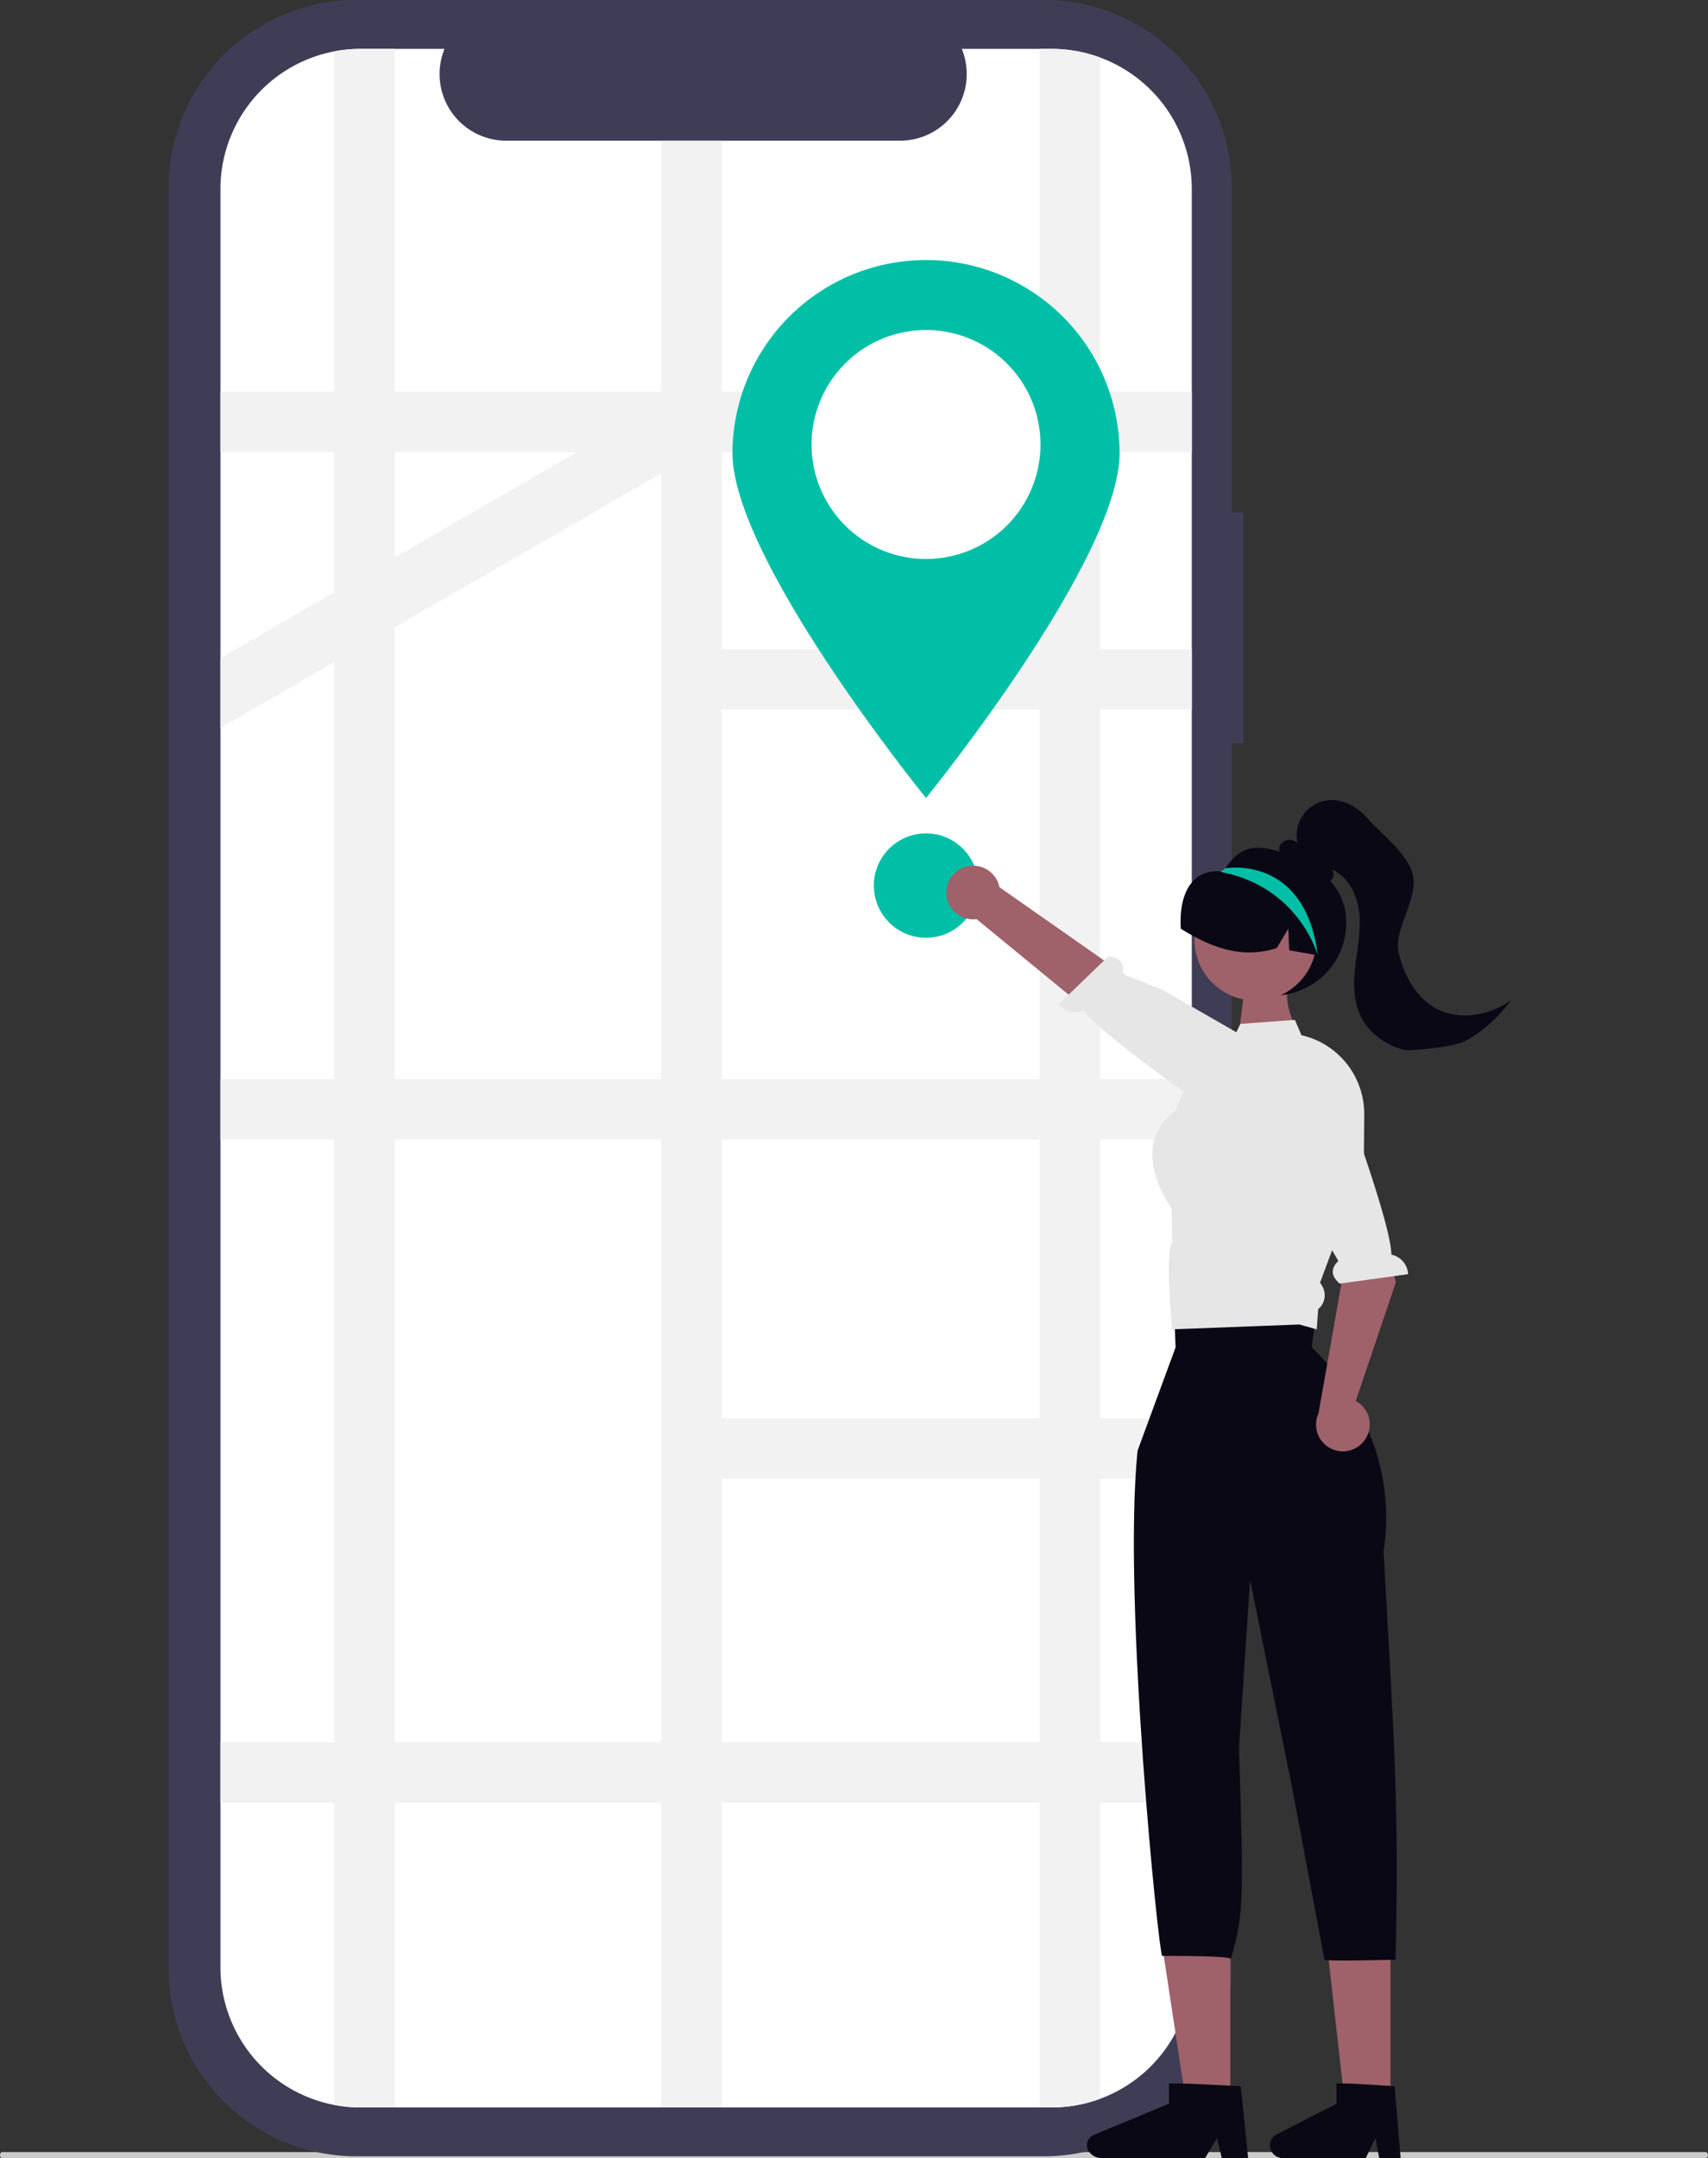 <svg xmlns="http://www.w3.org/2000/svg" width="633.218" height="799.931" viewBox="0 0 633.218 799.931" xmlns:xlink="http://www.w3.org/1999/xlink" role="img" artist="Katerina Limpitsouni" source="https://undraw.co/"><rect x="0" y="0" width="633.218" height="799.931" fill="#333333" stroke="none"/><g transform="translate(-636 -131)"><path d="M632.432,712.957H.786c-.434,0-.786-.5-.786-1.122s.352-1.122.786-1.122H632.432c.434,0,.786.5.786,1.122S632.866,712.957,632.432,712.957Z" transform="translate(636 217.973)" fill="#cbcbcb"/><path d="M484.219,189.932h-4.392V69.629A69.628,69.628,0,0,0,410.2,0H155.319A69.629,69.629,0,0,0,85.691,69.628v660a69.629,69.629,0,0,0,69.628,69.629H410.2a69.629,69.629,0,0,0,69.629-69.629h0V275.566h4.392Z" transform="translate(612.827 131)" fill="#3f3d56"/><path d="M462.914,68.142V727.167a51.953,51.953,0,0,1-51.907,52h-256.2a51.963,51.963,0,0,1-52-51.926V68.142a51.963,51.963,0,0,1,51.926-52h31.141a24.7,24.7,0,0,0,22.874,34.03H354.773a24.7,24.7,0,0,0,22.874-34.03h33.267a51.953,51.953,0,0,1,52,51.906v.093Z" transform="translate(614.923 132.975)" fill="#fff"/><path d="M462.914,165.643V143.2H428.939V19.353a51.838,51.838,0,0,0-18.025-3.21h-4.422V143.2H288.642V50.173H266.195V143.2H167.426V16.143H154.811a51.5,51.5,0,0,0-9.832.932V143.2H102.811v22.448h42.167v51.922l-42.167,24.344v25.927l42.167-24.344V397.975H102.811v22.447h42.167V643.775H102.811v22.448h42.167V778.235a51.522,51.522,0,0,0,9.832.932h12.615V666.222h98.769V779.167h22.448V666.222H406.492V779.167h4.422a51.841,51.841,0,0,0,18.025-3.21V666.222h33.974V643.775H428.939V546.128h33.671V523.681H428.939V420.422h33.974V397.975H428.939V261.045h33.974V238.6H428.939V165.643Zm-228,0h0l-67.488,38.969h0V165.643Zm-67.489,64.885h0L266.195,173.5V397.975H167.426Zm0,413.247V420.422h98.769V643.775Zm239.066,0H288.642V546.128H406.492Zm0-120.094H288.642V420.422H406.492Zm0-125.706H288.642V261.045H406.492Zm0-159.377H288.642V165.643H406.492Z" transform="translate(614.923 132.975)" fill="#f2f2f2"/><g transform="translate(907.551 227.117)"><path d="M353.9,171.472c0,39.632-71.76,127.919-71.76,127.919s-71.76-88.287-71.76-127.919a71.76,71.76,0,0,1,143.519,0Z" transform="translate(-210.381 -99.713)" fill="#00BFA6"/><path d="M342.246,184.144a42.432,42.432,0,1,1-42.432-42.432h0a42.412,42.412,0,0,1,42.432,42.393Z" transform="translate(-228.053 -115.504)" fill="#fff"/><ellipse cx="19.344" cy="19.344" rx="19.344" ry="19.344" transform="translate(52.415 212.783)" fill="#00BFA6"/></g><g transform="translate(986.85 427.559)"><path d="M0,15.24,19.857,0l5.285,27.183L10.249,33.588C9.645,26.466,6.084,20.4,0,15.24Z" transform="matrix(-0.951, -0.309, 0.309, -0.951, 126.296, 101.234)" fill="#9f616a"/><path d="M355.7,302.574l3,6.975-4.9,24.775-50-6.953.4-30.209,1-6.617Z" transform="translate(-218.899 -139.391)" fill="#ffb6b6"/><path d="M303.7,646.234H286.885l-6.5-57.845H303.7Z" transform="translate(-139.051 -161.974)" fill="#9f616a"/><path d="M372.633,630.721H356.44l-9.526-62.642h25.718Z" transform="translate(-267.346 -146.462)" fill="#9f616a"/><path d="M621.616,766.078l27.934-11.572v-7.557l7.447.122,15.191.741,3.965.188,2.753,26.673h-9.776l-1.736-7.467-4.471,7.467H624.929a5.828,5.828,0,0,1-5.562-3.313,4.283,4.283,0,0,1,2.253-5.283Z" transform="translate(-567.02 -271.301)" fill="#090814"/><path d="M654.893,693.694c1.4-56.837-.593-82.332-4.449-151.284,7.07-45.821-26.626-75.71-26.626-75.71l3.1-24.014-54.5,1.239.927,22.779-14.089,38.268c-5.7,55.566,7.993,187.678,9.109,187.292,30.25-.074,25.4,1.43,25.4,1.43,5.146-17.591,4.7-23.065,3.1-78.682l4.087-62.225,15.467,76.519,12.115,64.388C627.779,694.37,656.228,693.671,654.893,693.694Z" transform="translate(-488.357 -263.857)" fill="#090814"/><path d="M630.274,305.278a26.984,26.984,0,1,1-46.414-18.713l.13-.13c.216-.227.432-.453.659-.669a.011.011,0,0,0,.008,0,.011.011,0,0,0,0-.008,5.655,5.655,0,0,0,.853-.766c3.643-5.091,7.773-9.358,17.777-6.692C617.693,282.132,630.274,290.371,630.274,305.278Z" transform="translate(-482.032 -259.817)" fill="#090814"/><path d="M634.553,293.891a9.884,9.884,0,0,0,11.2,10.214l69.592,57.118,10.629-18.69-71.749-50.267a9.938,9.938,0,0,0-19.67,1.622Z" transform="translate(-634.544 -259.982)" fill="#9f616a"/><path d="M675.186,378.908s-2.267,4.7-11.085-1.978c-7.059-5.349-40.759-28.429-48.244-38.184a7.765,7.765,0,0,1-9.257-2.22L625.012,318.8c5.778.391,5.837,4.256,5.342,6.476l14.8,5.88,38.54,22.14-6.806,22.241Z" transform="translate(-565 -260.826)" fill="#e6e6e6"/><ellipse cx="22.628" cy="22.628" rx="22.628" ry="22.628" transform="translate(91.981 29.077)" fill="#9f616a"/><path d="M576.836,425.359l-.232-12.623c-.918-1.261-8.618-12.269-6.892-23.265a19.288,19.288,0,0,1,8.331-12.911l3.042-7.08,4.5-10.466,13.176-7.844,1.826-3.717,1.5-3.087,20.228-1.473,2.429,5.687.088.011a29.411,29.411,0,0,1,11.34,5.31,29.926,29.926,0,0,1,11.837,23.874l-.111,14.67-.022,2.1-.011,2.036-11.34,30.523-.431,1.184-4.448,11.96.764,1.261a6.7,6.7,0,0,1-1.472,8.6l-.531,7.478-.963-.266-5.476-1.527-47.138,1.792S574.026,429.1,576.836,425.359Z" transform="translate(-493.093 -261.415)" fill="#e6e6e6"/><path d="M637.256,317.6c-.205-.033-.41-.08-.615-.108-3.53-.626-7.059-1.241-10.58-1.878l-.324-7.977-4.263,7.145c-9.725,3.227-18.825,1.4-27.384-2.625a77.325,77.325,0,0,1-8.2-4.522c-.87-13.49,4.584-22.127,14.734-21.221.371.033.636-.345.961-.508a.011.011,0,0,0,.008,0,.011.011,0,0,0,0-.008c.55-.259,1.114-.508,1.67-.734a24.925,24.925,0,0,1,26.164,5.073C636.338,296.83,639.447,307.721,637.256,317.6Z" transform="translate(-498.964 -259.961)" fill="#090814"/><path d="M513.777,278.5a4.194,4.194,0,0,0,3.463,2.987c3.043,3.761,6.527,7.744,11.3,8.5a5.432,5.432,0,0,0,3.972-.686,2.211,2.211,0,0,0,.4-.318c1.128-1.073,1.217-3.231-.122-4.038,6,2.379,9.5,8.851,10.389,15.234s-.343,12.833-1.15,19.227-1.161,13.11,1.352,19.051c2.965,7,9.78,12.037,17.214,13.641.664.144,17.164-.866,22.092-3.507,6.737-3.551,12.346-8.973,16.938-15.046-7.911,5.609-18.841,7.711-27.445,3.274-7.7-3.983-12.251-12.346-14.24-20.776s6.378-18.784,5.471-27.4-11.313-15.933-17-22.472c-3.629-4.171-8.983-7.257-14.5-6.737a13.033,13.033,0,0,0-11.417,16.1c-1.571-2.227-5.631-1.737-6.638.8A3.279,3.279,0,0,0,513.777,278.5Z" transform="translate(-390.229 -259.372)" fill="#090814"/><path d="M623.158,317.529s-6.7-25.02-35.437-30.795c-.033-.01-.14-.054-.281-.119a2.967,2.967,0,0,0-.3-.159c.324-.184.636-.345.961-.508a.011.011,0,0,0,.008,0,.011.011,0,0,0,0-.008c.281-.259.562-.518.853-.766l.82.033S618.614,280.636,623.158,317.529Z" transform="translate(-485.481 -260.001)" fill="#00BFA6"/><path d="M577.335,500.264a9.884,9.884,0,0,0-3.047-14.847l14.876-44.04L577.017,394.7l-19.587,8.855,12.085,35.206L560.47,490a9.938,9.938,0,0,0,16.865,10.262Z" transform="translate(-422.507 -262.682)" fill="#9f616a"/><path d="M570.987,355.279s4.6-2.47,7.8,8.121c2.562,8.479,19.993,54.513,20.307,66.806a7.765,7.765,0,0,1,6.18,7.239l-25.317,3.5c-4.443-3.714-2.216-6.876-.51-8.38l-8.623-14.606L552.8,378.527,567.625,357Z" transform="translate(-434.091 -261.712)" fill="#e6e6e6"/><path d="M621.136,766.078l22.6-11.572v-7.557l6.026.122,12.291.741,3.208.188,2.227,26.673h-7.91l-1.4-7.467-3.618,7.467H623.817a4.716,4.716,0,0,1-2.678-8.6Z" transform="translate(-499.088 -271.301)" fill="#090814"/></g></g></svg>